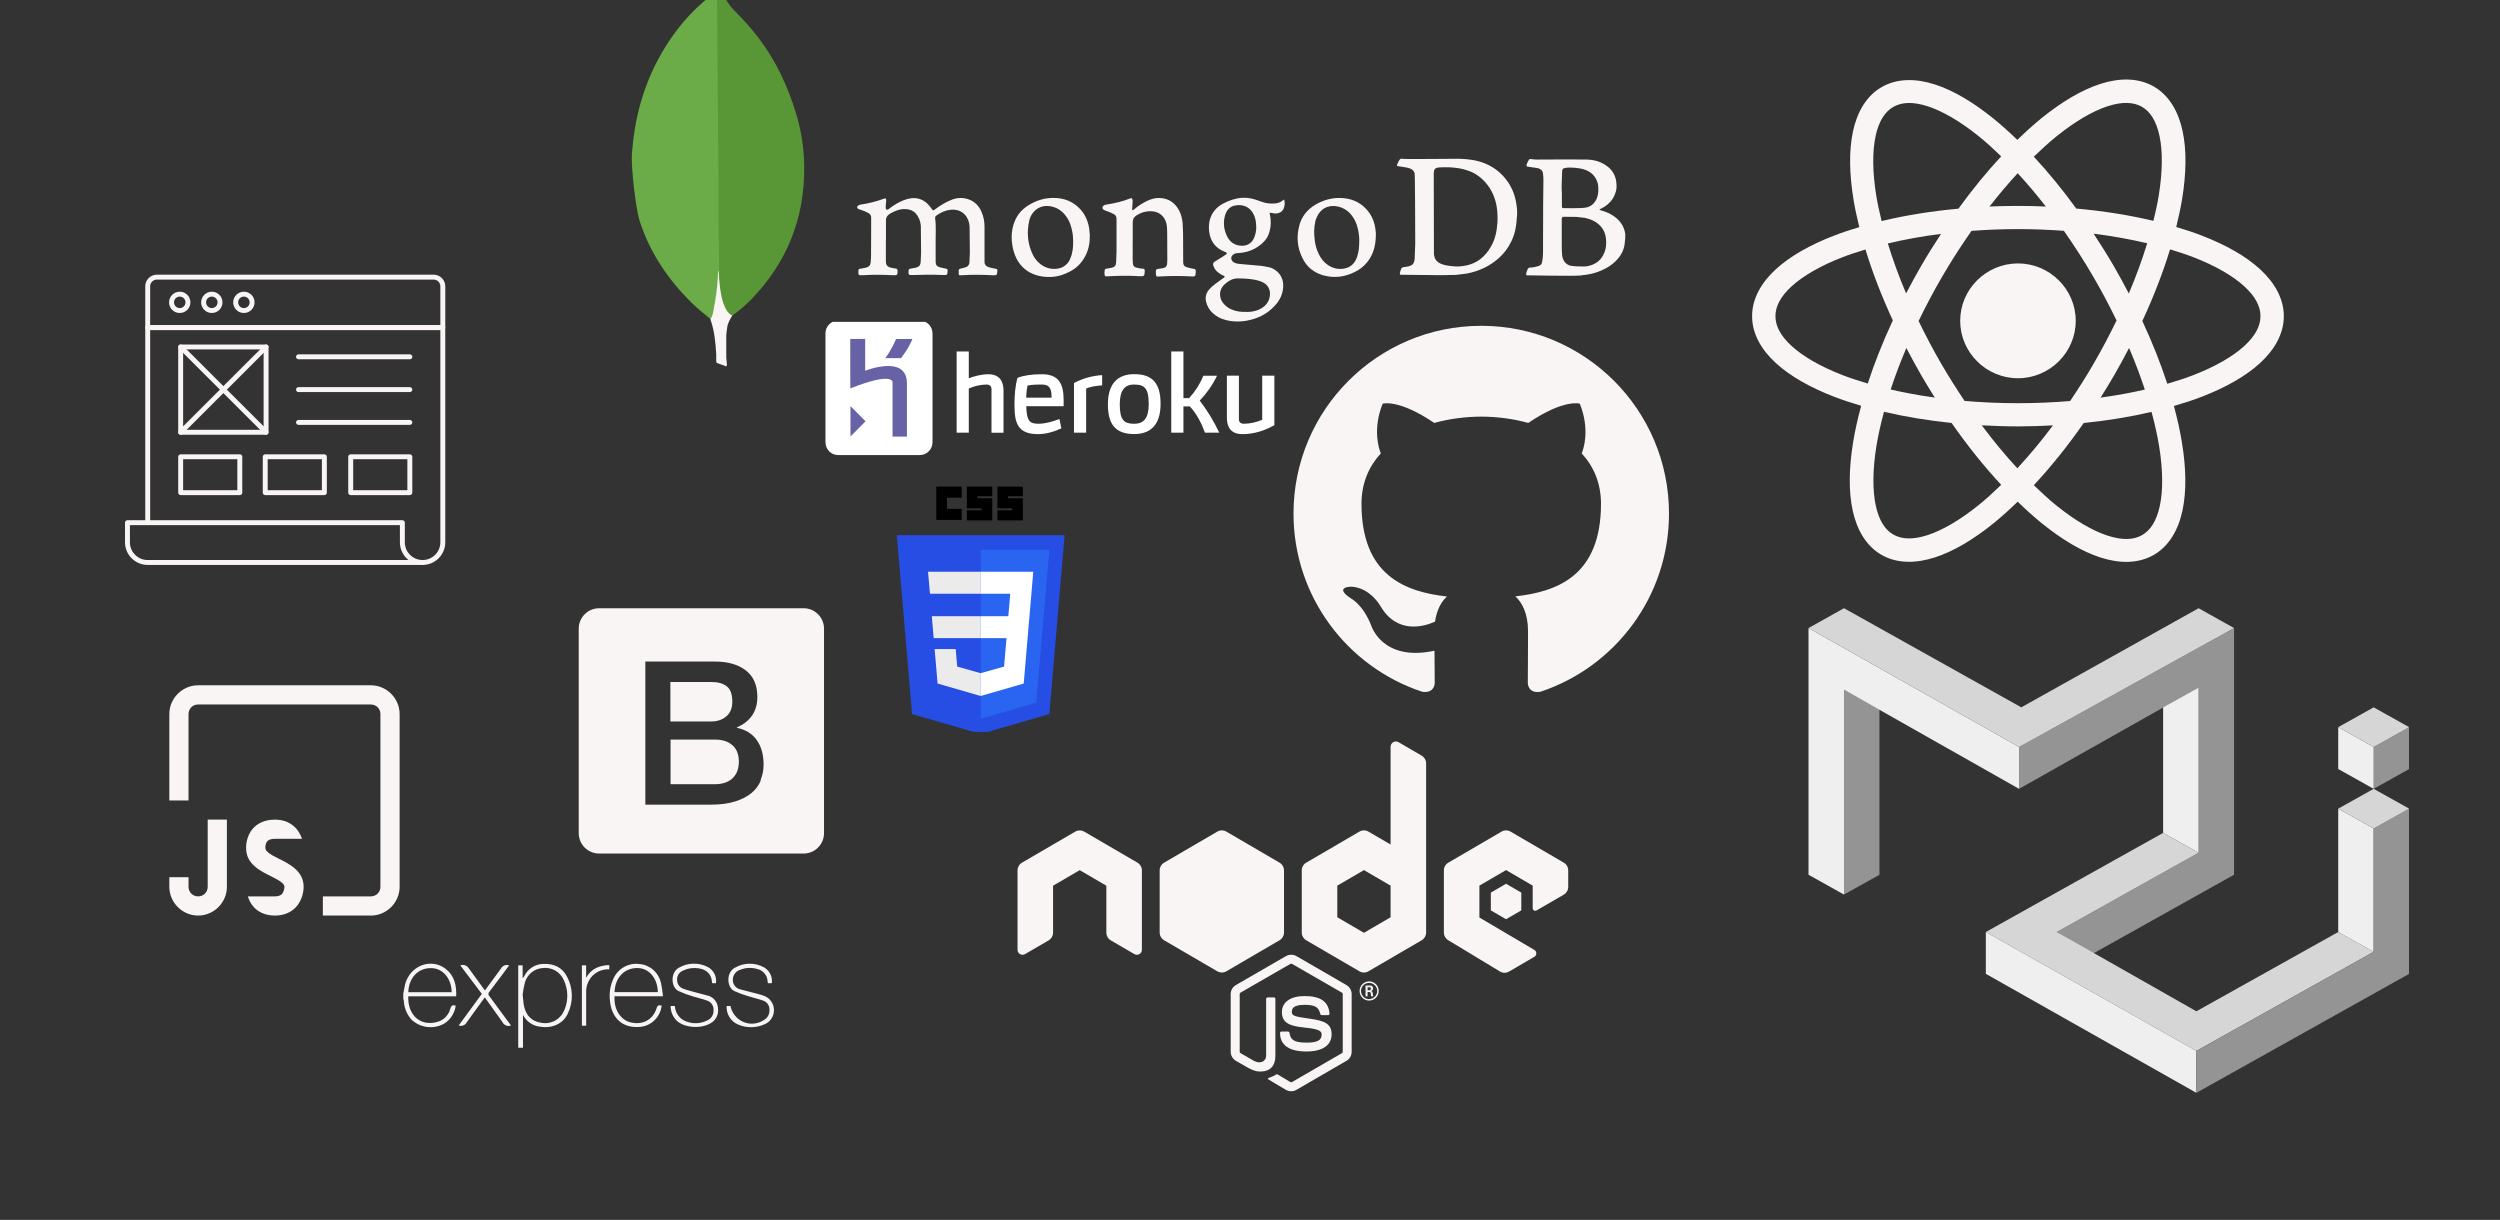<?xml version="1.0" encoding="UTF-8"?>
<svg xmlns="http://www.w3.org/2000/svg" xmlns:xlink="http://www.w3.org/1999/xlink" width="373.5pt" height="182.25pt" viewBox="0 0 373.5 182.25" version="1.2">
<rect x="0" y="0" width="373.5" height="182.25" fill="#333333" stroke="none"/>
<defs>
<clipPath id="clip1">
  <path d="M 261.469 11.742 L 341.496 11.742 L 341.496 84 L 261.469 84 Z M 261.469 11.742 "/>
</clipPath>
<clipPath id="clip2">
  <path d="M 152.02 110.383 L 234.293 110.383 L 234.293 163.488 L 152.02 163.488 Z M 152.02 110.383 "/>
</clipPath>
<clipPath id="clip3">
  <path d="M 193.25 48.09 L 249.348 48.09 L 249.348 104 L 193.25 104 Z M 193.25 48.09 "/>
</clipPath>
<clipPath id="clip4">
  <path d="M 25.297 102.383 L 59.703 102.383 L 59.703 136.785 L 25.297 136.785 Z M 25.297 102.383 "/>
</clipPath>
<clipPath id="clip5">
  <path d="M 94.117 0 L 108 0 L 108 48 L 94.117 48 Z M 94.117 0 "/>
</clipPath>
<clipPath id="clip6">
  <path d="M 106 40 L 110 40 L 110 54.688 L 106 54.688 Z M 106 40 "/>
</clipPath>
<clipPath id="clip7">
  <path d="M 208 23 L 242.957 23 L 242.957 42 L 208 42 Z M 208 23 "/>
</clipPath>
<clipPath id="clip8">
  <path d="M 86.461 90.871 L 123.109 90.871 L 123.109 127.52 L 86.461 127.52 Z M 86.461 90.871 "/>
</clipPath>
<clipPath id="clip9">
  <path d="M 21 41.055 L 66.559 41.055 L 66.559 50 L 21 50 Z M 21 41.055 "/>
</clipPath>
<clipPath id="clip10">
  <path d="M 21 48 L 66.559 48 L 66.559 84.434 L 21 84.434 Z M 21 48 "/>
</clipPath>
<clipPath id="clip11">
  <path d="M 18.691 77 L 64 77 L 64 84.434 L 18.691 84.434 Z M 18.691 77 "/>
</clipPath>
<clipPath id="clip12">
  <path d="M 270.152 93 L 302 93 L 302 134 L 270.152 134 Z M 270.152 93 "/>
</clipPath>
<clipPath id="clip13">
  <path d="M 270.152 90.871 L 334 90.871 L 334 112 L 270.152 112 Z M 270.152 90.871 "/>
</clipPath>
<clipPath id="clip14">
  <path d="M 296 139 L 329 139 L 329 163.281 L 296 163.281 Z M 296 139 "/>
</clipPath>
<clipPath id="clip15">
  <path d="M 328 120 L 359.902 120 L 359.902 163.281 L 328 163.281 Z M 328 120 "/>
</clipPath>
<clipPath id="clip16">
  <path d="M 349 117 L 359.902 117 L 359.902 124 L 349 124 Z M 349 117 "/>
</clipPath>
<clipPath id="clip17">
  <path d="M 354 108 L 359.902 108 L 359.902 118 L 354 118 Z M 354 108 "/>
</clipPath>
<clipPath id="clip18">
  <path d="M 349 105 L 359.902 105 L 359.902 112 L 349 112 Z M 349 105 "/>
</clipPath>
<clipPath id="clip19">
  <path d="M 133.965 79 L 159.062 79 L 159.062 109.348 L 133.965 109.348 Z M 133.965 79 "/>
</clipPath>
<clipPath id="clip20">
  <path d="M 139 72.699 L 144 72.699 L 144 78 L 139 78 Z M 139 72.699 "/>
</clipPath>
<clipPath id="clip21">
  <path d="M 144 72.699 L 149 72.699 L 149 78 L 144 78 Z M 144 72.699 "/>
</clipPath>
<clipPath id="clip22">
  <path d="M 149 72.699 L 153 72.699 L 153 78 L 149 78 Z M 149 72.699 "/>
</clipPath>
<clipPath id="clip23">
  <path d="M 60 143.039 L 115.988 143.039 L 115.988 156.5 L 60 156.5 Z M 60 143.039 "/>
</clipPath>
<clipPath id="clip24">
  <path d="M 123 48.09 L 140 48.09 L 140 68 L 123 68 Z M 123 48.09 "/>
</clipPath>
<clipPath id="clip25">
  <path d="M 142 52 L 190.871 52 L 190.871 65 L 142 65 Z M 142 52 "/>
</clipPath>
</defs>
<g id="surface1">
<g clip-path="url(#clip1)" clip-rule="nonzero">
<path style=" stroke:none;fill-rule:evenodd;fill:rgb(97.649%,96.078%,96.078%);fill-opacity:1;" d="M 317.977 11.887 C 316.629 11.844 315.223 12.074 313.809 12.531 C 310.984 13.441 308.023 15.215 304.984 17.668 C 303.793 18.633 302.594 19.73 301.387 20.898 C 300.211 19.762 299.031 18.691 297.867 17.75 C 294.832 15.297 291.879 13.523 289.062 12.613 C 286.242 11.707 283.438 11.68 281.137 13 C 278.832 14.32 277.453 16.746 276.836 19.625 C 276.219 22.504 276.285 25.934 276.906 29.773 C 277.121 31.105 277.43 32.504 277.781 33.93 C 276.465 34.324 275.188 34.742 274 35.203 C 270.426 36.59 267.465 38.25 265.309 40.227 C 263.152 42.203 261.762 44.602 261.762 47.234 C 261.762 49.867 263.152 52.262 265.309 54.238 C 267.465 56.215 270.426 57.879 274 59.266 C 275.27 59.758 276.641 60.203 278.059 60.621 C 277.547 62.512 277.133 64.348 276.852 66.086 C 276.23 69.93 276.168 73.359 276.785 76.242 C 277.406 79.129 278.785 81.57 281.098 82.895 C 283.414 84.223 286.23 84.191 289.055 83.281 C 291.879 82.371 294.836 80.602 297.875 78.145 C 299.055 77.191 300.246 76.105 301.441 74.949 C 302.641 76.113 303.84 77.203 305.027 78.164 C 308.062 80.617 311.016 82.387 313.836 83.297 C 316.656 84.203 319.457 84.23 321.762 82.91 C 324.066 81.59 325.441 79.164 326.059 76.285 C 326.676 73.406 326.609 69.98 325.988 66.141 C 325.703 64.395 325.293 62.555 324.781 60.656 C 326.242 60.227 327.66 59.773 328.965 59.266 C 332.539 57.879 335.5 56.215 337.656 54.238 C 339.812 52.262 341.203 49.867 341.203 47.234 C 341.203 44.602 339.812 42.203 337.656 40.227 C 335.5 38.25 332.539 36.59 328.965 35.203 C 327.762 34.734 326.465 34.312 325.129 33.914 C 325.48 32.477 325.793 31.07 326.012 29.727 C 326.633 25.887 326.695 22.453 326.078 19.566 C 325.457 16.684 324.078 14.246 321.762 12.918 C 320.605 12.254 319.32 11.934 317.977 11.887 Z M 317.816 15.379 C 318.664 15.402 319.383 15.602 320 15.953 C 321.23 16.66 322.145 18.035 322.629 20.301 C 323.113 22.566 323.098 25.625 322.523 29.176 C 322.328 30.391 322.043 31.68 321.719 32.996 C 318.188 32.152 314.316 31.527 310.195 31.16 C 308.125 28.309 305.996 25.715 303.852 23.41 C 304.988 22.309 306.113 21.281 307.215 20.391 C 310.02 18.125 312.676 16.582 314.895 15.867 C 316.004 15.508 316.973 15.355 317.816 15.379 Z M 285.059 15.387 C 285.91 15.363 286.883 15.52 287.992 15.875 C 290.215 16.594 292.879 18.137 295.688 20.406 C 296.766 21.277 297.867 22.285 298.977 23.359 C 296.816 25.684 294.672 28.301 292.59 31.176 C 288.48 31.551 284.629 32.18 281.113 33.027 C 280.793 31.715 280.508 30.434 280.312 29.227 C 279.738 25.676 279.723 22.613 280.211 20.344 C 280.699 18.07 281.617 16.684 282.863 15.969 C 283.484 15.613 284.211 15.41 285.059 15.387 Z M 301.441 25.879 C 302.848 27.398 304.254 29.062 305.648 30.855 C 304.277 30.797 302.891 30.762 301.484 30.762 C 300.047 30.762 298.633 30.797 297.234 30.855 C 298.629 29.066 300.035 27.402 301.441 25.879 Z M 301.484 34.227 C 303.828 34.227 306.117 34.324 308.344 34.484 C 309.875 36.672 311.371 38.988 312.797 41.441 C 314.051 43.598 315.184 45.75 316.215 47.879 C 315.172 50.031 314.02 52.215 312.75 54.398 C 311.633 56.324 310.465 58.152 309.277 59.914 C 306.762 60.121 304.16 60.238 301.484 60.238 C 298.742 60.238 296.078 60.117 293.508 59.898 C 292.34 58.16 291.195 56.359 290.094 54.465 C 288.824 52.285 287.68 50.109 286.637 47.957 C 287.684 45.797 288.836 43.605 290.109 41.414 C 291.527 38.973 293.02 36.668 294.543 34.492 C 296.793 34.324 299.109 34.227 301.484 34.227 Z M 312.789 34.914 C 315.633 35.266 318.305 35.758 320.793 36.344 C 320.055 38.746 319.145 41.258 318.043 43.848 C 317.328 42.477 316.59 41.105 315.789 39.727 C 314.816 38.059 313.809 36.469 312.789 34.914 Z M 289.992 34.941 C 288.992 36.465 288.008 38.027 287.059 39.66 C 286.25 41.055 285.492 42.449 284.77 43.836 C 283.68 41.258 282.773 38.762 282.043 36.375 C 284.512 35.785 287.168 35.297 289.992 34.941 Z M 324.207 37.254 C 325.43 37.625 326.613 38.008 327.695 38.426 C 330.992 39.707 333.602 41.223 335.293 42.773 C 336.984 44.324 337.715 45.801 337.715 47.234 C 337.715 48.668 336.984 50.145 335.293 51.695 C 333.602 53.246 330.992 54.762 327.695 56.039 C 326.492 56.508 325.168 56.934 323.793 57.336 C 322.809 54.316 321.559 51.172 320.066 47.957 C 321.781 44.27 323.164 40.672 324.207 37.254 Z M 278.699 37.273 C 279.73 40.656 281.098 44.215 282.789 47.867 C 281.285 51.098 280.027 54.266 279.043 57.297 C 277.715 56.906 276.434 56.492 275.27 56.039 C 271.973 54.762 269.363 53.246 267.672 51.695 C 265.98 50.145 265.25 48.668 265.25 47.234 C 265.25 45.801 265.98 44.324 267.672 42.773 C 269.363 41.223 271.973 39.707 275.27 38.426 C 276.336 38.012 277.5 37.637 278.699 37.273 Z M 301.484 39.355 C 296.734 39.355 292.852 43.215 292.852 47.93 C 292.852 52.648 296.734 56.508 301.484 56.508 C 306.23 56.508 310.113 52.648 310.113 47.93 C 310.113 43.215 306.23 39.355 301.484 39.355 Z M 284.809 51.988 C 285.535 53.383 286.293 54.781 287.105 56.184 C 287.742 57.277 288.395 58.348 289.055 59.395 C 286.738 59.074 284.531 58.672 282.465 58.191 C 283.121 56.188 283.91 54.109 284.809 51.988 Z M 318.086 51.988 C 318.992 54.117 319.781 56.199 320.441 58.203 C 318.363 58.684 316.152 59.086 313.828 59.402 C 314.5 58.344 315.16 57.262 315.805 56.152 C 316.613 54.762 317.367 53.371 318.086 51.988 Z M 281.469 61.52 C 284.594 62.258 287.98 62.82 291.57 63.191 C 293.969 66.633 296.465 69.73 298.977 72.434 C 297.855 73.523 296.738 74.547 295.648 75.426 C 292.844 77.695 290.184 79.234 287.965 79.949 C 285.75 80.664 284.094 80.57 282.863 79.863 C 281.629 79.156 280.723 77.777 280.234 75.512 C 279.75 73.25 279.762 70.191 280.336 66.645 C 280.598 65.035 280.984 63.309 281.469 61.52 Z M 321.438 61.535 C 321.926 63.332 322.316 65.062 322.578 66.684 C 323.152 70.234 323.168 73.297 322.68 75.566 C 322.191 77.84 321.281 79.227 320.035 79.941 C 318.793 80.656 317.121 80.75 314.898 80.031 C 312.676 79.316 310.012 77.773 307.203 75.504 C 306.105 74.617 304.984 73.586 303.852 72.488 C 306.383 69.773 308.898 66.66 311.309 63.195 C 314.91 62.832 318.305 62.27 321.438 61.535 Z M 296.074 63.543 C 297.848 63.637 299.645 63.703 301.484 63.703 C 303.262 63.703 305 63.641 306.715 63.551 C 304.961 65.902 303.172 68.039 301.391 69.965 C 299.613 68.035 297.828 65.895 296.074 63.543 Z M 296.074 63.543 "/>
</g>
<g clip-path="url(#clip2)" clip-rule="nonzero">
<path style=" stroke:none;fill-rule:nonzero;fill:rgb(97.649%,96.078%,96.078%);fill-opacity:1;" d="M 208.551 110.773 C 208.137 110.773 207.754 111.109 207.754 111.574 L 207.754 126.172 L 204.445 124.242 C 204.238 124.117 204.008 124.059 203.773 124.059 C 203.539 124.059 203.305 124.117 203.098 124.242 L 195.152 128.879 C 194.738 129.117 194.484 129.559 194.484 130.035 L 194.484 139.32 C 194.484 139.797 194.738 140.238 195.152 140.477 L 203.098 145.113 C 203.305 145.238 203.539 145.297 203.773 145.297 C 204.008 145.297 204.238 145.238 204.445 145.113 L 212.395 140.477 C 212.809 140.238 213.062 139.797 213.062 139.32 L 213.062 114.043 C 213.062 113.57 212.809 113.137 212.402 112.898 L 208.945 110.883 C 208.816 110.809 208.684 110.773 208.551 110.773 Z M 182.543 124.059 C 182.309 124.059 182.074 124.121 181.867 124.242 L 173.922 128.879 C 173.508 129.117 173.254 129.559 173.254 130.035 L 173.254 139.32 C 173.254 139.797 173.508 140.238 173.922 140.477 L 181.867 145.113 C 182.285 145.355 182.797 145.355 183.215 145.113 L 191.16 140.477 C 191.574 140.238 191.832 139.797 191.832 139.32 L 191.832 130.035 C 191.832 129.559 191.574 129.117 191.16 128.879 L 183.215 124.242 C 183.008 124.121 182.773 124.059 182.543 124.059 Z M 225.004 124.059 C 224.77 124.059 224.539 124.117 224.332 124.242 L 216.383 128.879 C 215.969 129.117 215.715 129.559 215.715 130.035 L 215.715 139.32 C 215.715 139.797 215.969 140.238 216.383 140.477 L 224.094 145.141 C 224.508 145.395 225.027 145.395 225.445 145.152 L 229.234 142.945 C 229.625 142.719 229.629 142.148 229.234 141.918 L 221.023 137.078 L 221.023 132.312 L 225.004 129.992 L 228.984 132.312 L 228.984 135.633 C 228.984 136.074 229.359 136.145 229.605 135.996 C 230.609 135.406 233.637 133.652 233.637 133.652 C 234.039 133.414 234.293 132.977 234.293 132.504 L 234.293 130.035 C 234.293 129.559 234.039 129.117 233.625 128.879 L 225.68 124.242 C 225.469 124.117 225.238 124.059 225.004 124.059 Z M 161.309 124.066 C 161.078 124.066 160.844 124.125 160.637 124.246 L 152.691 128.879 C 152.277 129.121 152.02 129.562 152.02 130.039 L 152.02 141.895 C 152.02 142.473 152.648 142.832 153.145 142.543 L 156.672 140.488 C 157.078 140.25 157.328 139.812 157.328 139.34 L 157.328 132.324 L 161.309 130 L 165.289 132.324 L 165.289 139.34 C 165.289 139.812 165.543 140.25 165.949 140.488 L 169.473 142.543 C 169.973 142.832 170.598 142.473 170.598 141.895 L 170.598 130.039 C 170.598 129.562 170.344 129.121 169.93 128.879 L 161.984 124.246 C 161.777 124.125 161.543 124.066 161.309 124.066 Z M 203.773 129.992 L 207.754 132.316 L 207.754 137.039 L 203.773 139.363 L 199.793 137.039 L 199.793 132.316 Z M 225.004 132.031 L 222.73 133.359 L 222.73 136.012 L 225.004 137.332 L 227.281 136.012 L 227.281 133.359 Z M 192.91 142.641 C 192.637 142.641 192.359 142.707 192.121 142.844 L 184.656 147.16 C 184.164 147.43 183.867 147.961 183.867 148.516 L 183.867 157.137 C 183.867 157.695 184.18 158.215 184.656 158.496 L 186.621 159.617 C 187.562 160.082 187.91 160.086 188.336 160.086 C 189.742 160.086 190.543 159.242 190.543 157.758 L 190.543 149.238 C 190.543 149.109 190.445 149.016 190.328 149.016 L 189.383 149.016 C 189.254 149.016 189.16 149.121 189.16 149.238 L 189.16 157.758 C 189.16 158.402 188.48 159.062 187.367 158.508 L 185.324 157.332 C 185.258 157.289 185.211 157.211 185.211 157.133 L 185.211 148.512 C 185.211 148.434 185.246 148.344 185.324 148.305 L 192.789 144 C 192.867 143.961 192.957 143.961 193.023 144 L 200.492 148.305 C 200.57 148.344 200.605 148.422 200.605 148.512 L 200.605 157.133 C 200.605 157.223 200.555 157.301 200.492 157.34 L 193.023 161.66 C 192.957 161.703 192.852 161.703 192.789 161.66 L 190.883 160.527 C 190.832 160.5 190.75 160.484 190.699 160.512 C 190.172 160.82 190.066 160.863 189.574 161.027 C 189.445 161.07 189.27 161.148 189.645 161.355 L 192.121 162.828 C 192.367 162.961 192.637 163.035 192.91 163.035 C 193.191 163.035 193.469 162.961 193.688 162.82 L 201.148 158.496 C 201.641 158.227 201.938 157.695 201.938 157.137 L 201.938 148.516 C 201.938 147.961 201.629 147.441 201.148 147.16 L 193.688 142.844 C 193.453 142.707 193.18 142.641 192.91 142.641 Z M 204.551 146.617 C 203.789 146.617 203.121 147.234 203.121 148.051 C 203.121 148.84 203.762 149.488 204.551 149.488 C 205.34 149.488 205.98 148.84 205.98 148.051 C 205.98 147.234 205.324 146.605 204.551 146.617 Z M 204.535 146.848 C 205.207 146.848 205.754 147.379 205.754 148.051 C 205.754 148.711 205.207 149.254 204.535 149.27 C 203.875 149.27 203.336 148.723 203.336 148.051 C 203.336 147.379 203.875 146.848 204.535 146.848 Z M 204.012 147.234 L 204.012 148.848 L 204.316 148.848 L 204.316 148.207 L 204.602 148.207 C 204.719 148.207 204.746 148.258 204.773 148.348 C 204.773 148.359 204.82 148.777 204.836 148.855 L 205.168 148.855 C 205.129 148.777 205.102 148.559 205.09 148.426 C 205.051 148.219 205.039 148.074 204.82 148.062 C 204.938 148.02 205.133 147.961 205.133 147.66 C 205.133 147.234 204.758 147.234 204.566 147.234 Z M 204.316 147.496 L 204.578 147.496 C 204.656 147.496 204.809 147.492 204.809 147.715 C 204.809 147.805 204.77 147.949 204.562 147.945 L 204.316 147.945 Z M 194.91 148.812 C 192.777 148.812 191.516 149.723 191.516 151.219 C 191.516 152.863 192.781 153.301 194.82 153.508 C 197.262 153.75 197.453 154.102 197.453 154.582 C 197.453 155.422 196.781 155.77 195.203 155.77 C 193.227 155.77 192.793 155.277 192.648 154.297 C 192.637 154.191 192.543 154.113 192.426 154.113 L 191.457 154.113 C 191.34 154.113 191.238 154.207 191.238 154.336 C 191.238 155.59 191.922 157.094 195.188 157.094 C 197.586 157.09 198.941 156.16 198.941 154.531 C 198.941 152.914 197.855 152.484 195.559 152.176 C 193.23 151.863 193 151.707 193 151.164 C 193 150.711 193.191 150.121 194.91 150.121 C 196.445 150.121 197.02 150.457 197.254 151.488 C 197.277 151.594 197.352 151.656 197.453 151.656 L 198.422 151.656 C 198.488 151.656 198.543 151.629 198.578 151.594 C 198.617 151.543 198.645 151.492 198.633 151.426 C 198.477 149.645 197.301 148.812 194.91 148.812 Z M 194.91 148.812 "/>
</g>
<g clip-path="url(#clip3)" clip-rule="nonzero">
<path style=" stroke:none;fill-rule:evenodd;fill:rgb(97.649%,96.078%,96.078%);fill-opacity:1;" d="M 221.297 48.676 C 205.809 48.676 193.25 61.234 193.25 76.727 C 193.25 89.117 201.289 99.629 212.434 103.336 C 213.836 103.594 214.348 102.73 214.348 101.988 C 214.348 101.32 214.324 99.555 214.312 97.215 C 206.508 98.91 204.863 93.457 204.863 93.457 C 203.586 90.215 201.75 89.355 201.75 89.355 C 199.203 87.613 201.941 87.648 201.941 87.648 C 204.754 87.848 206.238 90.543 206.238 90.543 C 208.738 94.828 212.805 93.59 214.398 92.871 C 214.652 91.059 215.379 89.824 216.18 89.121 C 209.953 88.414 203.406 86.008 203.406 75.262 C 203.406 72.199 204.5 69.695 206.293 67.734 C 206.004 67.023 205.039 64.172 206.566 60.312 C 206.566 60.312 208.922 59.555 214.281 63.188 C 216.516 62.562 218.918 62.254 221.301 62.242 C 223.684 62.254 226.082 62.562 228.324 63.188 C 233.676 59.555 236.027 60.312 236.027 60.312 C 237.559 64.172 236.598 67.023 236.305 67.734 C 238.105 69.695 239.188 72.199 239.188 75.262 C 239.188 86.035 232.629 88.406 226.383 89.098 C 227.391 89.965 228.289 91.676 228.289 94.293 C 228.289 98.043 228.254 101.066 228.254 101.988 C 228.254 102.738 228.758 103.609 230.18 103.336 C 241.316 99.617 249.348 89.113 249.348 76.727 C 249.348 61.234 236.789 48.676 221.297 48.676 Z M 221.297 48.676 "/>
</g>
<g clip-path="url(#clip4)" clip-rule="nonzero">
<path style=" stroke:none;fill-rule:nonzero;fill:rgb(97.649%,96.078%,96.078%);fill-opacity:1;" d="M 29.598 102.383 C 27.242 102.383 25.297 104.324 25.297 106.684 L 25.297 119.586 L 28.164 119.586 L 28.164 106.684 C 28.164 105.875 28.793 105.25 29.598 105.25 L 55.402 105.25 C 56.207 105.25 56.836 105.875 56.836 106.684 L 56.836 132.484 C 56.836 133.293 56.207 133.918 55.402 133.918 L 48.234 133.918 L 48.234 136.785 L 55.402 136.785 C 57.762 136.785 59.703 134.844 59.703 132.484 L 59.703 106.684 C 59.703 104.324 57.762 102.383 55.402 102.383 Z M 31.031 122.453 L 31.031 132.484 C 31.031 133.293 30.406 133.918 29.598 133.918 C 28.793 133.918 28.164 133.293 28.164 132.484 L 28.164 131.051 L 25.297 131.051 L 25.297 132.484 C 25.297 134.844 27.242 136.785 29.598 136.785 C 31.957 136.785 33.898 134.844 33.898 132.484 L 33.898 122.453 Z M 41.066 122.453 C 39.375 122.453 38.387 123.137 37.852 123.711 C 36.676 124.98 36.762 126.672 36.773 126.75 C 36.773 129.07 38.879 130.113 40.418 130.879 C 41.637 131.484 42.5 131.953 42.5 132.508 C 42.5 132.516 42.473 133.207 42.098 133.59 C 42.016 133.672 41.773 133.918 41.066 133.918 L 37.027 133.918 C 37.203 134.469 37.477 135.074 37.996 135.605 C 38.527 136.145 39.492 136.785 41.066 136.785 C 42.641 136.785 43.609 136.141 44.141 135.598 C 45.363 134.359 45.363 132.652 45.363 132.484 C 45.363 130.137 43.238 129.078 41.688 128.309 C 40.488 127.711 39.641 127.25 39.641 126.664 C 39.641 126.656 39.613 126.012 39.957 125.656 C 40.172 125.434 40.543 125.32 41.066 125.32 L 45.121 125.32 C 44.641 123.875 43.406 122.453 41.066 122.453 Z M 41.066 122.453 "/>
</g>
<path style=" stroke:none;fill-rule:nonzero;fill:rgb(34.9%,58.82%,21.179%);fill-opacity:1;" d="M 107.094 -2.688 L 108.621 0.199 C 108.957 0.723 109.34 1.203 109.777 1.641 C 111.059 2.926 112.277 4.273 113.367 5.719 C 115.961 9.137 117.711 12.93 118.961 17.039 C 119.707 19.547 120.117 22.117 120.145 24.723 C 120.273 32.496 117.617 39.176 112.242 44.727 C 111.371 45.609 110.434 46.414 109.434 47.141 C 108.898 47.141 108.652 46.719 108.434 46.359 C 108.012 45.652 107.777 44.883 107.652 44.102 C 107.461 43.16 107.336 42.219 107.402 41.246 L 107.402 40.809 C 107.371 40.711 106.902 -2.465 107.09 -2.688 Z M 107.094 -2.688 "/>
<g clip-path="url(#clip5)" clip-rule="nonzero">
<path style=" stroke:none;fill-rule:nonzero;fill:rgb(42.349%,67.45%,28.239%);fill-opacity:1;" d="M 107.094 -2.781 C 107.027 -2.906 106.965 -2.812 106.906 -2.75 C 106.934 -2.121 106.715 -1.559 106.371 -1.023 C 105.996 -0.488 105.496 -0.082 104.996 0.355 C 102.215 2.77 100.031 5.688 98.281 8.949 C 95.969 13.34 94.75 18.043 94.41 22.996 C 94.254 24.785 94.969 31.086 95.535 32.906 C 97.062 37.734 99.812 41.777 103.391 45.289 C 104.266 46.137 105.203 46.922 106.168 47.672 C 106.449 47.672 106.48 47.422 106.543 47.234 C 106.668 46.832 106.762 46.426 106.824 46.012 C 107.105 44.441 107.262 42.875 107.449 41.309 L 107.105 -2.781 Z M 107.094 -2.781 "/>
</g>
<g clip-path="url(#clip6)" clip-rule="nonzero">
<path style=" stroke:none;fill-rule:nonzero;fill:rgb(97.649%,96.078%,96.078%);fill-opacity:1;" d="M 108.625 49.055 C 108.688 48.332 109.047 47.738 109.406 47.141 C 109.031 46.988 108.75 46.672 108.531 46.324 C 108.344 46.012 108.188 45.621 108.062 45.289 C 107.625 43.973 107.531 42.594 107.406 41.246 L 107.406 40.43 C 107.254 40.555 107.219 41.621 107.219 41.777 C 107.125 43.219 106.938 44.633 106.656 46.012 C 106.562 46.574 106.504 47.141 106.156 47.641 C 106.156 47.703 106.156 47.766 106.188 47.859 C 106.75 49.523 106.906 51.215 107.004 52.941 L 107.004 53.566 C 107.004 54.32 106.973 54.164 107.598 54.41 C 107.844 54.508 108.129 54.539 108.379 54.727 C 108.566 54.727 108.598 54.57 108.598 54.445 L 108.504 53.41 L 108.504 50.523 C 108.473 50.02 108.566 49.52 108.629 49.047 Z M 108.625 49.055 "/>
</g>
<path style=" stroke:none;fill-rule:nonzero;fill:rgb(97.649%,96.078%,96.078%);fill-opacity:1;" d="M 132.348 35.938 L 132.348 38.926 C 132.344 39.043 132.348 39.16 132.367 39.277 C 132.406 39.633 132.621 39.848 132.938 39.949 C 133.234 40.027 133.535 40.086 133.84 40.125 C 134.016 40.145 134.074 40.223 134.098 40.41 C 134.117 41.082 134.059 41.16 133.41 41.117 C 131.906 41.039 130.395 41.02 128.891 41.117 L 128.746 41.117 C 128.277 41.141 128.238 41.098 128.238 40.629 C 128.238 40.547 128.258 40.449 128.258 40.371 C 128.258 40.227 128.355 40.156 128.492 40.156 C 128.809 40.117 129.102 40.039 129.395 39.98 C 129.805 39.883 130.039 39.625 130.078 39.211 C 130.137 38.762 130.137 38.289 130.137 37.836 L 130.156 32.57 C 130.172 32.23 130.027 31.98 129.727 31.824 C 129.371 31.625 129 31.469 128.609 31.352 C 128.492 31.312 128.375 31.293 128.277 31.234 C 127.992 31.098 127.984 30.84 128.258 30.684 C 128.355 30.625 128.473 30.586 128.59 30.566 C 129.781 30.391 130.941 30.094 132.074 29.68 C 132.309 29.602 132.367 29.625 132.391 29.859 C 132.41 30.004 132.391 30.176 132.367 30.309 C 132.328 30.566 132.328 30.82 132.328 31.059 C 132.328 31.156 132.352 31.254 132.449 31.312 C 132.543 31.371 132.645 31.312 132.734 31.258 C 133.145 30.941 133.555 30.645 134.008 30.395 C 134.652 30.039 135.34 29.727 136.082 29.625 C 136.984 29.508 137.766 29.746 138.453 30.336 C 138.738 30.59 138.984 30.879 139.195 31.199 C 139.391 31.484 139.41 31.492 139.664 31.297 C 140.41 30.746 141.191 30.254 142.035 29.902 C 142.914 29.527 143.816 29.469 144.715 29.785 C 145.637 30.117 146.262 30.766 146.637 31.648 C 146.949 32.355 147.086 33.086 147.086 33.852 L 147.086 39.113 C 147.086 39.469 147.227 39.691 147.574 39.863 C 147.945 40.008 148.359 40.078 148.75 40.156 C 149.004 40.215 149.004 40.215 149.004 40.473 C 148.965 41.121 148.906 41.16 148.277 41.121 C 146.707 41.031 145.137 41.031 143.562 41.121 C 143.246 41.141 143.246 41.141 143.23 40.824 L 143.23 40.727 C 143.211 40.195 143.211 40.195 143.719 40.082 L 144.23 39.941 C 144.406 39.902 144.551 39.809 144.664 39.664 C 144.777 39.523 144.836 39.359 144.836 39.176 L 144.895 37.703 L 144.855 33.852 C 144.84 33.508 144.77 33.172 144.641 32.852 C 144.148 31.652 143.074 31.219 142.035 31.336 C 141.254 31.418 140.566 31.73 139.922 32.184 C 139.785 32.281 139.688 32.398 139.707 32.598 C 139.883 33.855 139.766 35.113 139.785 36.367 L 139.785 39.102 C 139.785 39.594 139.98 39.828 140.453 39.945 L 141.355 40.145 C 141.492 40.164 141.57 40.223 141.57 40.379 L 141.57 40.523 C 141.547 41.074 141.512 41.098 140.961 41.09 C 139.395 41.012 137.828 41.035 136.285 41.09 C 135.754 41.113 135.711 41.055 135.734 40.516 C 135.754 40.199 135.793 40.184 136.086 40.125 L 136.73 40.008 C 137.305 39.887 137.516 39.672 137.555 39.062 L 137.609 37.746 L 137.574 33.797 C 137.535 33.305 137.43 32.832 137.16 32.383 C 136.77 31.652 136.16 31.281 135.32 31.242 C 134.48 31.184 133.734 31.496 133.027 31.887 C 132.539 32.176 132.324 32.516 132.363 33.086 L 132.363 35.957 Z M 169.223 36.059 L 169.223 38.828 C 169.227 39.027 169.242 39.223 169.262 39.418 C 169.273 39.551 169.32 39.672 169.406 39.773 C 169.492 39.875 169.602 39.941 169.734 39.969 C 170.07 40.066 170.418 40.129 170.77 40.145 C 170.965 40.164 171.004 40.242 171.023 40.402 L 171.023 40.539 C 171.004 41.227 170.926 41.305 170.262 41.266 C 168.773 41.168 167.285 41.188 165.797 41.266 L 165.227 41.289 C 165.109 41.289 165.082 41.23 165.051 41.148 C 164.992 40.875 164.992 40.598 165.051 40.324 C 165.07 40.207 165.148 40.18 165.266 40.148 C 165.551 40.109 165.793 40.051 166.066 40.004 C 166.555 39.887 166.73 39.688 166.75 39.18 L 166.809 37.527 L 166.809 32.695 C 166.809 32.34 166.672 32.125 166.359 31.965 C 166.008 31.77 165.633 31.633 165.242 31.496 C 165.125 31.457 165.008 31.414 164.91 31.355 C 164.652 31.18 164.621 30.926 164.871 30.727 C 164.984 30.633 165.113 30.582 165.262 30.57 C 166.516 30.375 167.727 30.098 168.902 29.625 C 169.039 29.57 169.098 29.605 169.156 29.727 C 169.215 29.844 169.234 29.98 169.215 30.117 L 169.156 31.039 C 169.156 31.156 169.102 31.328 169.195 31.375 C 169.312 31.453 169.391 31.277 169.488 31.23 C 170.07 30.742 170.703 30.336 171.391 30.012 C 171.996 29.727 172.621 29.539 173.328 29.582 C 174.641 29.66 175.578 30.328 176.184 31.488 C 176.5 32.098 176.633 32.766 176.691 33.453 L 176.75 34.891 L 176.77 39.234 C 176.789 39.566 176.906 39.785 177.238 39.902 C 177.586 40.016 177.938 40.102 178.297 40.156 C 178.613 40.195 178.629 40.254 178.648 40.551 L 178.648 40.648 C 178.609 41.316 178.57 41.336 177.906 41.293 C 176.441 41.215 174.98 41.215 173.52 41.293 C 173.324 41.316 173.129 41.293 172.949 41.316 C 172.828 41.316 172.75 41.293 172.73 41.176 C 172.695 40.922 172.652 40.668 172.711 40.391 C 172.73 40.273 172.793 40.215 172.926 40.191 L 173.828 40.051 C 174.145 39.969 174.32 39.762 174.359 39.473 L 174.398 38.922 L 174.379 34.816 C 174.379 34.344 174.359 33.875 174.262 33.402 C 174.027 32.395 173.262 31.676 172.227 31.578 C 171.324 31.48 170.508 31.715 169.762 32.203 C 169.387 32.441 169.23 32.773 169.23 33.188 L 169.23 36.156 C 169.23 36.098 169.23 36.098 169.25 36.098 Z M 169.223 36.059 "/>
<g clip-path="url(#clip7)" clip-rule="nonzero">
<path style=" stroke:none;fill-rule:nonzero;fill:rgb(97.649%,96.078%,96.078%);fill-opacity:1;" d="M 226.551 30.496 C 226.336 29.062 225.809 27.785 224.887 26.664 C 224.074 25.66 223.066 24.914 221.871 24.426 C 220.641 23.914 219.328 23.758 217.996 23.719 C 217.449 23.699 209.969 23.816 209.422 23.719 C 209.285 23.699 209.188 23.738 209.105 23.855 C 209.008 24 208.91 24.148 208.852 24.309 C 208.617 24.84 208.617 24.797 209.184 24.875 C 209.652 24.957 210.105 24.996 210.555 25.133 C 210.965 25.27 211.262 25.508 211.355 25.957 C 211.395 26.172 211.438 33.09 211.438 36.312 L 211.355 38.613 C 211.336 38.789 211.32 38.965 211.262 39.125 C 211.18 39.359 211.047 39.555 210.809 39.656 C 210.551 39.777 210.273 39.852 209.988 39.871 C 209.457 39.93 209.379 39.949 209.203 40.539 L 209.148 40.754 C 209.109 41.012 209.129 41.051 209.383 41.051 L 215.234 41.109 L 217.527 41.07 L 219.113 40.871 C 220.914 40.539 222.52 39.789 223.887 38.594 C 224.676 37.895 225.305 37.066 225.766 36.117 C 226.316 35.016 226.551 33.816 226.609 32.602 C 226.707 31.914 226.668 31.207 226.551 30.5 Z M 223.711 33.285 C 223.633 34.543 223.379 35.762 222.734 36.863 C 221.914 38.297 220.738 39.301 219.113 39.652 C 218.41 39.793 217.703 39.867 216.965 39.77 C 216.434 39.711 215.93 39.652 215.438 39.473 C 214.559 39.156 214.242 38.613 214.227 37.75 L 214.203 25.902 C 214.203 25.195 214.52 25.039 215.027 25.016 C 215.789 24.961 216.574 24.977 217.336 25.055 C 218.152 25.137 218.945 25.328 219.707 25.633 C 220.273 25.867 220.789 26.191 221.254 26.594 C 222.309 27.5 223.016 28.637 223.402 29.973 C 223.719 31.055 223.773 32.156 223.719 33.254 Z M 242.82 35.211 C 242.82 35.094 242.82 34.996 242.801 34.879 C 242.625 33.797 242.055 32.973 241.176 32.344 C 240.609 31.934 239.961 31.656 239.297 31.461 C 239.18 31.422 239.082 31.383 238.965 31.363 C 238.984 31.266 239.043 31.246 239.102 31.223 C 239.492 31.027 239.867 30.812 240.199 30.516 C 240.805 30.008 241.199 29.375 241.41 28.609 C 241.527 28.199 241.527 27.785 241.488 27.352 C 241.457 26.84 241.316 26.359 241.066 25.91 C 240.816 25.465 240.48 25.094 240.059 24.797 C 239.156 24.129 238.102 23.855 237.008 23.836 C 234.891 23.797 232.758 23.836 230.648 23.836 C 230.039 23.836 229.434 23.871 228.805 23.777 C 228.688 23.758 228.52 23.719 228.434 23.855 C 228.289 24.113 228.117 24.367 228.062 24.66 C 228.043 24.797 228.082 24.875 228.238 24.898 L 229.59 25.094 C 230.117 25.172 230.492 25.469 230.527 25.938 C 230.566 26.266 230.586 26.594 230.586 26.922 L 230.547 30.594 L 230.527 37.863 C 230.527 38.297 230.469 38.711 230.391 39.141 C 230.344 39.445 230.176 39.645 229.879 39.73 C 229.488 39.848 229.117 39.965 228.707 39.965 C 228.449 39.941 228.277 40.051 228.199 40.301 C 228.117 40.477 228.055 40.672 228.02 40.852 C 227.984 41.086 228.043 41.168 228.277 41.137 C 228.453 41.117 234.914 41.277 236.125 41.156 C 236.852 41.078 237.559 40.98 238.277 40.766 C 239.512 40.371 240.648 39.801 241.547 38.84 C 242.293 38.051 242.723 37.109 242.762 36.008 C 242.816 35.754 242.816 35.5 242.816 35.223 Z M 233.328 27.16 L 233.383 25.59 C 233.383 25.293 233.5 25.16 233.797 25.098 C 234.266 25 234.734 25.039 235.203 25.059 C 235.676 25.098 236.125 25.156 236.594 25.293 C 237.453 25.551 238.121 26.043 238.512 26.867 C 238.695 27.246 238.785 27.645 238.785 28.066 C 238.809 28.617 238.766 29.148 238.551 29.676 C 238.219 30.402 237.691 30.875 236.926 31.012 C 236.164 31.152 233.992 31.094 233.66 31.094 C 233.367 31.094 233.344 31.055 233.344 30.758 L 233.344 28.906 C 233.297 28.332 233.293 27.754 233.324 27.18 Z M 239.688 37.73 C 239.355 38.617 238.746 39.227 237.887 39.559 C 237.414 39.734 236.945 39.844 236.453 39.812 C 235.848 39.793 235.242 39.812 234.633 39.695 C 233.812 39.52 233.441 38.73 233.383 38.164 C 233.285 37.16 233.344 36.137 233.324 35.391 L 233.324 32.797 C 233.324 32.48 233.363 32.387 233.695 32.387 L 235.535 32.406 L 236.789 32.551 C 237.672 32.746 238.473 33.082 239.102 33.77 C 239.609 34.316 239.883 34.984 239.941 35.715 C 240 36.398 239.961 37.07 239.707 37.719 Z M 239.688 37.73 "/>
</g>
<path style=" stroke:none;fill-rule:nonzero;fill:rgb(97.649%,96.078%,96.078%);fill-opacity:1;" d="M 189.953 31.812 L 190.465 31.891 C 191.012 31.91 191.656 31.715 191.852 30.949 C 191.961 30.574 191.961 30.199 191.852 29.828 C 191.734 29.828 191.676 29.926 191.617 29.965 C 191.324 30.199 190.992 30.34 190.641 30.379 C 189.934 30.457 189.23 30.418 188.547 30.16 L 187.586 29.828 C 186.91 29.605 186.219 29.516 185.508 29.555 C 184.512 29.633 183.57 29.969 182.691 30.438 C 181.75 30.949 181.086 31.715 180.77 32.758 C 180.594 33.367 180.574 33.996 180.652 34.625 C 180.848 36.059 181.594 37.062 182.922 37.594 C 183.004 37.613 183.062 37.648 183.137 37.672 C 183.316 37.77 183.336 37.867 183.176 38.004 L 182.688 38.34 L 181.512 39.066 C 181.219 39.242 181.18 39.383 181.277 39.695 C 181.398 40.07 181.605 40.383 181.902 40.637 C 182.176 40.871 182.473 41.055 182.805 41.188 C 183.02 41.285 183.02 41.332 182.824 41.504 L 181.707 42.309 C 181.336 42.598 180.961 42.883 180.652 43.254 C 180.43 43.488 180.277 43.766 180.195 44.078 C 180.113 44.391 180.105 44.707 180.18 45.02 C 180.328 45.719 180.668 46.309 181.199 46.789 C 181.715 47.27 182.316 47.598 183 47.773 C 184.094 48.09 185.23 48.105 186.344 47.891 C 187.949 47.594 189.352 46.883 190.457 45.668 C 191.219 44.863 191.668 43.922 191.711 42.793 C 191.73 42.469 191.695 42.148 191.605 41.836 C 191.512 41.523 191.371 41.234 191.176 40.973 C 190.984 40.707 190.75 40.488 190.477 40.309 C 190.207 40.129 189.914 40 189.594 39.926 L 188.539 39.73 L 185.309 39.441 C 184.957 39.422 184.605 39.363 184.309 39.184 C 183.938 38.949 183.84 38.496 184.074 38.203 C 184.25 37.988 184.465 37.848 184.742 37.828 L 185.367 37.773 C 186.641 37.641 187.742 37.137 188.676 36.258 C 189.168 35.801 189.5 35.242 189.672 34.59 C 189.906 33.742 189.906 32.863 189.711 32 C 189.652 31.785 189.672 31.766 189.945 31.805 Z M 185.156 41.598 C 185.273 41.621 185.391 41.598 185.508 41.598 C 186.332 41.637 187.172 41.695 187.977 41.914 C 188.238 41.992 188.492 42.09 188.738 42.211 C 189.523 42.641 189.816 43.391 189.719 44.195 C 189.602 45.078 189.109 45.707 188.348 46.121 C 187.84 46.41 187.27 46.535 186.684 46.594 C 186.469 46.613 186.27 46.594 186.055 46.594 C 185.371 46.613 184.707 46.535 184.059 46.258 C 183.609 46.082 183.238 45.828 182.906 45.473 C 182.219 44.785 181.902 43.527 182.926 42.504 C 183.551 41.93 184.258 41.523 185.156 41.598 Z M 187.387 35.469 C 186.977 36.508 186.078 36.824 185.176 36.688 C 184.355 36.57 183.746 36.117 183.359 35.371 C 182.848 34.367 182.715 33.328 183.004 32.246 C 183.219 31.441 183.711 30.832 184.57 30.691 C 185.668 30.496 186.719 30.891 187.273 31.988 C 187.559 32.52 187.684 33.168 187.684 34.09 C 187.664 34.465 187.586 34.977 187.391 35.469 Z M 162.727 34.133 C 162.551 33.07 162.16 32.105 161.434 31.301 C 160.355 30.102 158.988 29.578 157.441 29.57 C 156.09 29.551 154.82 29.945 153.684 30.652 C 152.52 31.352 151.758 32.352 151.391 33.66 C 151.059 34.801 151.078 35.961 151.336 37.117 C 152.02 40.223 154.41 41.559 157.266 41.363 C 158.105 41.305 158.91 41.027 159.672 40.656 C 160.805 40.121 161.629 39.277 162.195 38.16 C 162.645 37.234 162.84 36.254 162.82 35.133 L 162.723 34.129 Z M 159.945 38.492 C 159.805 38.945 159.551 39.32 159.184 39.621 C 158.816 39.922 158.398 40.094 157.93 40.145 C 157.07 40.262 156.266 40.047 155.543 39.535 C 155.012 39.145 154.602 38.652 154.309 38.062 C 153.508 36.41 153.371 34.684 153.781 32.914 C 153.914 32.355 154.188 31.875 154.602 31.48 C 155.328 30.809 156.168 30.652 157.109 30.852 C 158.012 31.047 158.695 31.539 159.258 32.285 C 159.82 33.031 160.078 33.895 160.234 34.801 C 160.312 35.254 160.312 35.723 160.332 36.02 C 160.332 36.961 160.254 37.746 159.961 38.496 Z M 205.496 34.289 C 205.352 33.148 204.93 32.109 204.125 31.246 C 203.066 30.086 201.699 29.594 200.172 29.574 C 198.859 29.555 197.648 29.926 196.531 30.574 C 195.277 31.324 194.418 32.383 194.086 33.816 C 193.676 35.434 193.832 36.992 194.555 38.492 C 195.199 39.871 196.297 40.754 197.746 41.145 C 199.352 41.578 200.879 41.383 202.363 40.656 C 203.656 40.027 204.578 39.043 205.105 37.707 C 205.422 36.922 205.535 36.078 205.555 35.094 C 205.574 34.918 205.535 34.602 205.496 34.289 Z M 202.793 38.238 C 202.48 39.301 201.816 39.988 200.699 40.145 C 199.879 40.262 199.098 40.066 198.391 39.594 C 197.781 39.184 197.352 38.633 197.039 37.984 C 196.688 37.297 196.492 36.57 196.414 35.824 C 196.297 34.902 196.297 33.996 196.512 33.074 C 196.551 32.891 196.609 32.715 196.688 32.543 C 197.234 31.168 198.449 30.539 199.879 30.852 C 200.84 31.07 201.562 31.602 202.109 32.406 C 202.641 33.191 202.895 34.059 203.012 34.992 C 203.07 35.367 203.09 35.762 203.07 36.094 C 203.07 36.859 203.012 37.566 202.781 38.254 Z M 202.793 38.238 "/>
<g clip-path="url(#clip8)" clip-rule="nonzero">
<path style=" stroke:none;fill-rule:nonzero;fill:rgb(97.649%,96.078%,96.078%);fill-opacity:1;" d="M 120.055 90.871 L 89.516 90.871 C 87.828 90.871 86.461 92.238 86.461 93.926 L 86.461 124.469 C 86.461 126.156 87.828 127.52 89.516 127.52 L 120.055 127.52 C 121.742 127.52 123.109 126.156 123.109 124.469 L 123.109 93.926 C 123.109 92.238 121.742 90.871 120.055 90.871 Z M 113.66 116.609 C 113.355 117.348 112.871 117.996 112.25 118.496 C 111.609 119.016 110.797 119.441 109.797 119.746 C 108.801 120.059 107.609 120.215 106.234 120.215 L 96.414 120.215 L 96.414 98.836 L 106.801 98.836 C 108.723 98.836 110.262 99.266 111.41 100.148 C 112.574 101.035 113.148 102.352 113.148 104.133 C 113.148 105.211 112.887 106.133 112.359 106.898 C 111.832 107.656 111.074 108.25 110.098 108.664 L 110.098 108.734 C 111.402 109.008 112.41 109.625 113.078 110.59 C 113.742 111.551 114.082 112.766 114.082 114.234 C 114.082 115.055 113.922 115.836 113.621 116.566 Z M 113.66 116.609 "/>
</g>
<path style=" stroke:none;fill-rule:nonzero;fill:rgb(97.649%,96.078%,96.078%);fill-opacity:1;" d="M 109.422 111.344 C 108.797 110.77 107.918 110.492 106.781 110.492 L 100.18 110.492 L 100.18 117.16 L 106.797 117.16 C 107.93 117.16 108.812 116.867 109.441 116.273 C 110.066 115.688 110.387 114.848 110.387 113.77 C 110.375 112.719 110.066 111.902 109.441 111.344 Z M 109.422 111.344 "/>
<path style=" stroke:none;fill-rule:nonzero;fill:rgb(97.649%,96.078%,96.078%);fill-opacity:1;" d="M 108.5 107.031 L 108.508 107.031 C 109.109 106.52 109.406 105.785 109.406 104.828 C 109.406 103.75 109.141 102.988 108.598 102.551 C 108.059 102.117 107.285 101.891 106.266 101.891 L 100.156 101.891 L 100.156 107.789 L 106.266 107.789 C 107.156 107.789 107.914 107.531 108.5 107.031 Z M 108.5 107.031 "/>
<g clip-path="url(#clip9)" clip-rule="nonzero">
<path style=" stroke:none;fill-rule:nonzero;fill:rgb(97.649%,96.078%,96.078%);fill-opacity:1;" d="M 66.156 49.309 L 22.066 49.309 C 21.863 49.309 21.699 49.141 21.699 48.938 L 21.699 42.777 C 21.699 41.816 22.48 41.035 23.445 41.035 L 64.777 41.035 C 65.742 41.035 66.527 41.816 66.527 42.777 L 66.527 48.938 C 66.523 49.141 66.359 49.309 66.156 49.309 Z M 22.434 48.57 L 65.789 48.57 L 65.789 42.777 C 65.789 42.223 65.336 41.77 64.777 41.77 L 23.445 41.77 C 22.887 41.77 22.434 42.223 22.434 42.777 Z M 22.434 48.57 "/>
</g>
<g clip-path="url(#clip10)" clip-rule="nonzero">
<path style=" stroke:none;fill-rule:nonzero;fill:rgb(97.649%,96.078%,96.078%);fill-opacity:1;" d="M 63.133 84.402 C 62.93 84.402 62.766 84.238 62.766 84.035 C 62.766 83.832 62.93 83.668 63.133 83.668 C 64.598 83.668 65.789 82.48 65.789 81.02 L 65.789 49.309 L 22.434 49.309 L 22.434 78.086 C 22.434 78.289 22.27 78.453 22.066 78.453 C 21.863 78.453 21.699 78.289 21.699 78.086 L 21.699 48.941 C 21.699 48.738 21.863 48.57 22.066 48.57 L 66.156 48.57 C 66.359 48.57 66.523 48.738 66.523 48.941 L 66.523 81.02 C 66.523 82.887 65.004 84.402 63.133 84.402 Z M 63.133 84.402 "/>
</g>
<path style=" stroke:none;fill-rule:nonzero;fill:rgb(97.649%,96.078%,96.078%);fill-opacity:1;" d="M 26.852 46.762 C 25.973 46.762 25.258 46.047 25.258 45.172 C 25.258 44.293 25.973 43.578 26.852 43.578 C 27.734 43.578 28.449 44.293 28.449 45.172 C 28.449 46.047 27.734 46.762 26.852 46.762 Z M 26.852 44.312 C 26.379 44.312 25.996 44.695 25.996 45.172 C 25.996 45.645 26.379 46.027 26.852 46.027 C 27.328 46.027 27.711 45.645 27.711 45.172 C 27.711 44.695 27.328 44.312 26.852 44.312 Z M 26.852 44.312 "/>
<path style=" stroke:none;fill-rule:nonzero;fill:rgb(97.649%,96.078%,96.078%);fill-opacity:1;" d="M 31.645 46.762 C 30.766 46.762 30.051 46.047 30.051 45.172 C 30.051 44.293 30.766 43.578 31.645 43.578 C 32.523 43.578 33.238 44.293 33.238 45.172 C 33.238 46.047 32.523 46.762 31.645 46.762 Z M 31.645 44.312 C 31.172 44.312 30.785 44.695 30.785 45.172 C 30.785 45.645 31.172 46.027 31.645 46.027 C 32.117 46.027 32.504 45.645 32.504 45.172 C 32.504 44.695 32.117 44.312 31.645 44.312 Z M 31.645 44.312 "/>
<path style=" stroke:none;fill-rule:nonzero;fill:rgb(97.649%,96.078%,96.078%);fill-opacity:1;" d="M 36.438 46.762 C 35.555 46.762 34.84 46.047 34.84 45.172 C 34.84 44.293 35.555 43.578 36.438 43.578 C 37.316 43.578 38.031 44.293 38.031 45.172 C 38.031 46.047 37.316 46.762 36.438 46.762 Z M 36.438 44.312 C 35.961 44.312 35.578 44.695 35.578 45.172 C 35.578 45.645 35.961 46.027 36.438 46.027 C 36.91 46.027 37.297 45.645 37.297 45.172 C 37.297 44.695 36.91 44.312 36.438 44.312 Z M 36.438 44.312 "/>
<g clip-path="url(#clip11)" clip-rule="nonzero">
<path style=" stroke:none;fill-rule:nonzero;fill:rgb(97.649%,96.078%,96.078%);fill-opacity:1;" d="M 63.133 84.402 L 22.066 84.402 C 20.195 84.402 18.676 82.883 18.676 81.02 L 18.676 78.086 C 18.676 77.883 18.84 77.719 19.043 77.719 L 60.113 77.719 C 60.316 77.719 60.48 77.883 60.48 78.086 L 60.48 81.02 C 60.48 82.48 61.672 83.668 63.133 83.668 C 63.336 83.668 63.504 83.832 63.504 84.035 C 63.504 84.238 63.336 84.402 63.133 84.402 Z M 19.41 78.453 L 19.41 81.02 C 19.41 82.48 20.602 83.668 22.066 83.668 L 61.027 83.668 C 60.246 83.047 59.746 82.09 59.746 81.02 L 59.746 78.453 Z M 19.41 78.453 "/>
</g>
<path style=" stroke:none;fill-rule:nonzero;fill:rgb(97.649%,96.078%,96.078%);fill-opacity:1;" d="M 39.754 64.949 L 26.992 64.949 C 26.789 64.949 26.625 64.785 26.625 64.582 L 26.625 51.836 C 26.625 51.633 26.789 51.469 26.992 51.469 L 39.754 51.469 C 39.957 51.469 40.121 51.633 40.121 51.836 L 40.121 64.582 C 40.121 64.785 39.957 64.949 39.754 64.949 Z M 27.359 64.215 L 39.383 64.215 L 39.383 52.203 L 27.359 52.203 Z M 27.359 64.215 "/>
<path style=" stroke:none;fill-rule:nonzero;fill:rgb(97.649%,96.078%,96.078%);fill-opacity:1;" d="M 39.754 64.949 C 39.66 64.949 39.562 64.914 39.492 64.84 L 26.734 52.098 C 26.59 51.953 26.59 51.719 26.734 51.574 C 26.875 51.434 27.109 51.434 27.254 51.574 L 40.012 64.32 C 40.156 64.465 40.156 64.695 40.012 64.84 C 39.941 64.914 39.848 64.949 39.754 64.949 Z M 39.754 64.949 "/>
<path style=" stroke:none;fill-rule:nonzero;fill:rgb(97.649%,96.078%,96.078%);fill-opacity:1;" d="M 26.992 64.949 C 26.898 64.949 26.805 64.914 26.734 64.84 C 26.59 64.695 26.59 64.465 26.734 64.32 L 39.492 51.574 C 39.637 51.434 39.871 51.434 40.012 51.574 C 40.156 51.719 40.156 51.953 40.012 52.098 L 27.254 64.84 C 27.18 64.914 27.086 64.949 26.992 64.949 Z M 26.992 64.949 "/>
<path style=" stroke:none;fill-rule:nonzero;fill:rgb(97.649%,96.078%,96.078%);fill-opacity:1;" d="M 61.23 53.676 L 44.598 53.676 C 44.395 53.676 44.227 53.512 44.227 53.309 C 44.227 53.105 44.395 52.938 44.598 52.938 L 61.23 52.938 C 61.434 52.938 61.598 53.105 61.598 53.309 C 61.598 53.512 61.434 53.676 61.23 53.676 Z M 61.23 53.676 "/>
<path style=" stroke:none;fill-rule:nonzero;fill:rgb(97.649%,96.078%,96.078%);fill-opacity:1;" d="M 61.23 58.578 L 44.598 58.578 C 44.395 58.578 44.227 58.41 44.227 58.207 C 44.227 58.004 44.395 57.84 44.598 57.84 L 61.23 57.84 C 61.434 57.84 61.598 58.004 61.598 58.207 C 61.598 58.41 61.434 58.578 61.23 58.578 Z M 61.23 58.578 "/>
<path style=" stroke:none;fill-rule:nonzero;fill:rgb(97.649%,96.078%,96.078%);fill-opacity:1;" d="M 61.23 63.477 L 44.598 63.477 C 44.395 63.477 44.227 63.312 44.227 63.109 C 44.227 62.906 44.395 62.742 44.598 62.742 L 61.23 62.742 C 61.434 62.742 61.598 62.906 61.598 63.109 C 61.598 63.312 61.434 63.477 61.23 63.477 Z M 61.23 63.477 "/>
<path style=" stroke:none;fill-rule:nonzero;fill:rgb(97.649%,96.078%,96.078%);fill-opacity:1;" d="M 35.828 73.969 L 26.992 73.969 C 26.789 73.969 26.625 73.805 26.625 73.602 L 26.625 68.242 C 26.625 68.039 26.789 67.875 26.992 67.875 L 35.828 67.875 C 36.031 67.875 36.195 68.039 36.195 68.242 L 36.195 73.602 C 36.195 73.805 36.031 73.969 35.828 73.969 Z M 27.359 73.234 L 35.457 73.234 L 35.457 68.609 L 27.359 68.609 Z M 27.359 73.234 "/>
<path style=" stroke:none;fill-rule:nonzero;fill:rgb(97.649%,96.078%,96.078%);fill-opacity:1;" d="M 48.457 73.969 L 39.625 73.969 C 39.422 73.969 39.258 73.805 39.258 73.602 L 39.258 68.242 C 39.258 68.039 39.422 67.875 39.625 67.875 L 48.457 67.875 C 48.66 67.875 48.828 68.039 48.828 68.242 L 48.828 73.602 C 48.828 73.805 48.66 73.969 48.457 73.969 Z M 39.992 73.234 L 48.09 73.234 L 48.09 68.609 L 39.992 68.609 Z M 39.992 73.234 "/>
<path style=" stroke:none;fill-rule:nonzero;fill:rgb(97.649%,96.078%,96.078%);fill-opacity:1;" d="M 61.23 73.969 L 52.395 73.969 C 52.191 73.969 52.027 73.805 52.027 73.602 L 52.027 68.242 C 52.027 68.039 52.191 67.875 52.395 67.875 L 61.23 67.875 C 61.434 67.875 61.598 68.039 61.598 68.242 L 61.598 73.602 C 61.598 73.805 61.434 73.969 61.23 73.969 Z M 52.766 73.234 L 60.863 73.234 L 60.863 68.609 L 52.766 68.609 Z M 52.766 73.234 "/>
<path style=" stroke:none;fill-rule:nonzero;fill:rgb(58.04%,58.04%,58.04%);fill-opacity:1;" d="M 275.492 103.043 L 275.492 133.648 L 280.789 130.688 L 280.789 106.004 Z M 275.492 103.043 "/>
<g clip-path="url(#clip12)" clip-rule="nonzero">
<path style=" stroke:none;fill-rule:nonzero;fill:rgb(93.729%,93.729%,93.729%);fill-opacity:1;" d="M 270.191 130.688 L 270.191 93.832 L 301.648 111.602 L 301.648 117.852 L 275.492 103.043 L 275.492 133.648 Z M 270.191 130.688 "/>
</g>
<path style=" stroke:none;fill-rule:nonzero;fill:rgb(58.04%,58.04%,58.04%);fill-opacity:1;" d="M 333.766 93.832 L 333.766 130.684 L 312.578 142.531 L 307.281 139.242 L 328.469 127.395 L 328.469 102.715 L 301.648 117.852 L 301.648 111.598 Z M 333.766 93.832 "/>
<g clip-path="url(#clip13)" clip-rule="nonzero">
<path style=" stroke:none;fill-rule:nonzero;fill:rgb(83.919%,83.919%,83.919%);fill-opacity:1;" d="M 328.469 90.867 L 301.98 105.676 L 275.492 90.867 L 270.191 93.832 L 301.648 111.602 L 333.766 93.832 Z M 328.469 90.867 "/>
</g>
<path style=" stroke:none;fill-rule:nonzero;fill:rgb(93.729%,93.729%,93.729%);fill-opacity:1;" d="M 323.172 105.676 L 323.172 124.434 L 328.469 127.395 L 328.469 102.715 Z M 323.172 105.676 "/>
<path style=" stroke:none;fill-rule:nonzero;fill:rgb(83.919%,83.919%,83.919%);fill-opacity:1;" d="M 296.684 139.242 L 323.172 124.434 L 328.469 127.395 L 307.281 139.242 L 328.137 151.086 L 349.332 139.242 L 354.625 142.203 L 328.137 157.008 Z M 296.684 139.242 "/>
<g clip-path="url(#clip14)" clip-rule="nonzero">
<path style=" stroke:none;fill-rule:nonzero;fill:rgb(93.729%,93.729%,93.729%);fill-opacity:1;" d="M 296.684 139.242 L 296.684 145.492 L 328.137 163.266 L 328.137 157.008 Z M 296.684 139.242 "/>
</g>
<path style=" stroke:none;fill-rule:nonzero;fill:rgb(93.729%,93.729%,93.729%);fill-opacity:1;" d="M 354.625 142.203 L 354.625 123.777 L 349.332 120.812 L 349.332 139.242 Z M 354.625 142.203 "/>
<g clip-path="url(#clip15)" clip-rule="nonzero">
<path style=" stroke:none;fill-rule:nonzero;fill:rgb(58.04%,58.04%,58.04%);fill-opacity:1;" d="M 328.137 157.008 L 354.625 142.203 L 354.625 123.777 L 359.926 120.812 L 359.926 145.492 L 328.137 163.266 Z M 328.137 157.008 "/>
</g>
<g clip-path="url(#clip16)" clip-rule="nonzero">
<path style=" stroke:none;fill-rule:nonzero;fill:rgb(83.919%,83.919%,83.919%);fill-opacity:1;" d="M 359.926 120.812 L 354.625 123.777 L 349.332 120.812 L 354.625 117.852 Z M 359.926 120.812 "/>
</g>
<g clip-path="url(#clip17)" clip-rule="nonzero">
<path style=" stroke:none;fill-rule:nonzero;fill:rgb(58.04%,58.04%,58.04%);fill-opacity:1;" d="M 354.625 117.852 L 354.625 111.602 L 359.926 108.637 L 359.926 114.891 Z M 354.625 117.852 "/>
</g>
<path style=" stroke:none;fill-rule:nonzero;fill:rgb(93.729%,93.729%,93.729%);fill-opacity:1;" d="M 354.625 111.602 L 354.625 117.852 L 349.332 114.891 L 349.332 108.637 Z M 354.625 111.602 "/>
<g clip-path="url(#clip18)" clip-rule="nonzero">
<path style=" stroke:none;fill-rule:nonzero;fill:rgb(83.919%,83.919%,83.919%);fill-opacity:1;" d="M 359.926 108.637 L 354.625 111.602 L 349.332 108.637 L 354.625 105.676 Z M 359.926 108.637 "/>
</g>
<g clip-path="url(#clip19)" clip-rule="nonzero">
<path style=" stroke:none;fill-rule:nonzero;fill:rgb(14.899%,30.199%,89.409%);fill-opacity:1;" d="M 146.504 109.652 L 136.262 106.684 L 133.98 79.961 L 159.055 79.961 L 156.773 106.68 Z M 146.504 109.652 "/>
</g>
<path style=" stroke:none;fill-rule:nonzero;fill:rgb(16.08%,39.609%,94.51%);fill-opacity:1;" d="M 154.816 104.98 L 156.77 82.145 L 146.52 82.145 L 146.52 107.379 L 154.816 104.977 Z M 154.816 104.98 "/>
<path style=" stroke:none;fill-rule:nonzero;fill:rgb(92.159%,92.159%,92.159%);fill-opacity:1;" d="M 139.211 92.059 L 139.492 95.336 L 146.52 95.336 L 146.52 92.059 Z M 139.211 92.059 "/>
<path style=" stroke:none;fill-rule:nonzero;fill:rgb(92.159%,92.159%,92.159%);fill-opacity:1;" d="M 138.648 85.422 L 138.934 88.699 L 146.52 88.699 L 146.52 85.422 Z M 138.648 85.422 "/>
<path style=" stroke:none;fill-rule:nonzero;fill:rgb(92.159%,92.159%,92.159%);fill-opacity:1;" d="M 146.52 100.57 L 146.504 100.574 L 143.008 99.586 L 142.785 96.973 L 139.633 96.973 L 140.074 102.121 L 146.504 103.984 L 146.52 103.98 Z M 146.52 100.57 "/>
<g clip-path="url(#clip20)" clip-rule="nonzero">
<path style=" stroke:none;fill-rule:nonzero;fill:rgb(0%,0%,0%);fill-opacity:1;" d="M 139.883 72.699 L 143.684 72.699 L 143.684 74.359 L 141.473 74.359 L 141.473 76.02 L 143.684 76.02 L 143.684 77.68 L 139.883 77.68 Z M 139.883 72.699 "/>
</g>
<g clip-path="url(#clip21)" clip-rule="nonzero">
<path style=" stroke:none;fill-rule:nonzero;fill:rgb(0%,0%,0%);fill-opacity:1;" d="M 144.445 72.699 L 148.246 72.699 L 148.246 74.141 L 146.035 74.141 L 146.035 74.43 L 148.246 74.43 L 148.246 77.75 L 144.445 77.75 L 144.445 76.234 L 146.656 76.234 L 146.656 75.945 L 144.445 75.945 Z M 144.445 72.699 "/>
</g>
<g clip-path="url(#clip22)" clip-rule="nonzero">
<path style=" stroke:none;fill-rule:nonzero;fill:rgb(0%,0%,0%);fill-opacity:1;" d="M 149.008 72.699 L 152.809 72.699 L 152.809 74.141 L 150.598 74.141 L 150.598 74.43 L 152.809 74.43 L 152.809 77.75 L 149.008 77.75 L 149.008 76.234 L 151.219 76.234 L 151.219 75.945 L 149.008 75.945 Z M 149.008 72.699 "/>
</g>
<path style=" stroke:none;fill-rule:nonzero;fill:rgb(100%,100%,100%);fill-opacity:1;" d="M 153.805 92.059 L 154.371 85.422 L 146.508 85.422 L 146.508 88.699 L 150.93 88.699 L 150.645 92.059 L 146.508 92.059 L 146.508 95.336 L 150.375 95.336 L 150.008 99.586 L 146.508 100.57 L 146.508 103.98 L 152.941 102.121 L 152.992 101.566 L 153.727 92.938 Z M 153.805 92.059 "/>
<g clip-path="url(#clip23)" clip-rule="nonzero">
<path style=" stroke:none;fill-rule:nonzero;fill:rgb(97.649%,96.078%,96.078%);fill-opacity:1;" d="M 77.426 156.527 L 77.426 144.219 L 78.082 144.219 L 78.082 146.152 C 78.16 146.066 78.23 145.977 78.297 145.883 C 78.844 144.723 80.004 143.992 81.266 144.008 C 82.766 143.961 83.984 144.527 84.699 145.883 C 85.16 146.734 85.406 147.648 85.43 148.625 C 85.457 149.598 85.258 150.523 84.844 151.398 C 84.176 152.918 82.527 153.672 80.766 153.395 C 80.207 153.348 79.695 153.168 79.23 152.855 C 78.762 152.543 78.398 152.133 78.133 151.633 L 78.133 156.527 Z M 78.082 148.574 L 78.23 150.02 C 78.488 151.664 79.445 152.637 80.949 152.82 C 81.305 152.879 81.656 152.875 82.008 152.809 C 82.359 152.742 82.691 152.621 83 152.438 C 83.309 152.258 83.578 152.027 83.812 151.75 C 84.043 151.473 84.219 151.164 84.348 150.824 C 84.93 149.406 84.887 147.805 84.23 146.422 C 84.098 146.117 83.918 145.84 83.695 145.594 C 83.473 145.348 83.219 145.145 82.93 144.984 C 82.641 144.824 82.336 144.711 82.012 144.652 C 81.691 144.59 81.367 144.582 81.039 144.629 C 80.734 144.652 80.438 144.723 80.156 144.84 C 79.871 144.953 79.609 145.113 79.375 145.309 C 79.137 145.508 78.938 145.738 78.773 146 C 78.605 146.262 78.484 146.543 78.406 146.844 C 78.266 147.414 78.156 147.988 78.082 148.57 Z M 98.852 150.246 C 98.801 150.68 98.676 151.09 98.48 151.477 C 98.285 151.867 98.027 152.207 97.707 152.5 C 97.387 152.793 97.031 153.02 96.629 153.18 C 96.23 153.336 95.816 153.422 95.387 153.43 C 92.629 153.57 91.336 151.711 91.133 149.562 C 90.984 148.375 91.164 147.238 91.668 146.152 C 91.84 145.789 92.062 145.461 92.336 145.168 C 92.613 144.879 92.926 144.637 93.273 144.445 C 93.625 144.254 93.996 144.125 94.387 144.051 C 94.777 143.98 95.172 143.973 95.566 144.031 C 95.941 144.062 96.301 144.152 96.645 144.301 C 96.992 144.449 97.309 144.645 97.594 144.895 C 97.879 145.145 98.121 145.43 98.316 145.754 C 98.512 146.082 98.652 146.43 98.742 146.801 C 98.883 147.477 98.984 148.156 99.051 148.844 L 91.812 148.844 C 91.68 150.793 92.707 152.355 94.164 152.734 C 95.98 153.188 97.535 152.387 98.098 150.633 C 98.223 150.184 98.453 150.117 98.855 150.246 Z M 91.809 148.223 L 98.281 148.223 C 98.242 146.148 96.973 144.645 95.246 144.625 C 93.301 144.594 91.891 146.039 91.809 148.223 Z M 100.188 150.293 L 100.824 150.293 C 100.848 150.777 100.992 151.219 101.262 151.617 C 101.531 152.02 101.883 152.32 102.316 152.52 C 102.859 152.766 103.43 152.883 104.023 152.867 C 104.617 152.852 105.18 152.703 105.711 152.43 C 106 152.293 106.227 152.09 106.391 151.809 C 106.555 151.531 106.625 151.23 106.605 150.906 C 106.621 150.59 106.543 150.305 106.371 150.043 C 106.199 149.785 105.965 149.602 105.672 149.5 C 104.977 149.234 104.234 149.09 103.52 148.859 C 102.781 148.645 102.059 148.375 101.355 148.055 C 100.211 147.484 100.137 145.273 101.438 144.57 C 102.109 144.184 102.836 143.984 103.609 143.973 C 104.387 143.961 105.117 144.137 105.805 144.504 C 106.641 144.973 107.105 145.922 106.965 146.887 L 106.422 146.887 C 106.422 146.859 106.375 146.836 106.375 146.809 C 106.305 145.047 104.848 144.492 103.281 144.648 C 102.809 144.703 102.359 144.848 101.938 145.062 C 101.68 145.184 101.48 145.367 101.336 145.617 C 101.191 145.867 101.137 146.137 101.16 146.426 C 101.16 146.715 101.242 146.977 101.406 147.211 C 101.57 147.445 101.789 147.613 102.055 147.707 C 102.738 147.965 103.465 148.125 104.172 148.328 L 105.883 148.781 C 106.277 148.914 106.605 149.148 106.859 149.488 C 107.109 149.824 107.246 150.207 107.27 150.633 C 107.406 151.562 106.938 152.48 106.109 152.902 C 104.613 153.762 102.152 153.535 101.059 152.449 C 100.496 151.875 100.184 151.098 100.191 150.289 Z M 115.32 146.887 L 114.727 146.887 C 114.727 146.805 114.695 146.727 114.684 146.664 C 114.68 146.438 114.637 146.219 114.559 146.004 C 114.48 145.793 114.367 145.602 114.223 145.43 C 114.078 145.254 113.91 145.109 113.719 144.996 C 113.527 144.883 113.32 144.805 113.102 144.762 C 112.25 144.516 111.414 144.555 110.59 144.887 C 110.266 144.98 110 145.164 109.797 145.438 C 109.59 145.711 109.488 146.02 109.484 146.363 C 109.473 146.703 109.57 147.008 109.77 147.277 C 109.973 147.547 110.234 147.719 110.559 147.801 L 113.281 148.508 C 113.574 148.582 113.863 148.672 114.148 148.777 C 115.016 149.098 115.602 149.918 115.629 150.852 C 115.645 151.32 115.523 151.754 115.273 152.148 C 115.027 152.539 114.688 152.828 114.262 153.012 C 113.625 153.305 112.953 153.457 112.254 153.465 C 111.551 153.469 110.879 153.332 110.234 153.051 C 109.699 152.816 109.277 152.445 108.969 151.941 C 108.66 151.438 108.523 150.891 108.555 150.297 L 109.133 150.297 C 109.352 151.367 110.078 152.262 111.07 152.684 C 112.062 153.105 113.199 153 114.102 152.406 C 114.379 152.262 114.594 152.051 114.75 151.773 C 114.906 151.5 114.977 151.203 114.961 150.887 C 114.973 150.574 114.895 150.289 114.719 150.027 C 114.543 149.77 114.309 149.59 114.016 149.492 C 113.316 149.227 112.574 149.086 111.863 148.852 C 111.117 148.641 110.391 148.375 109.684 148.055 C 108.566 147.496 108.477 145.301 109.754 144.602 C 110.438 144.195 111.176 143.988 111.965 143.98 C 112.758 143.973 113.5 144.16 114.191 144.551 C 114.59 144.793 114.891 145.125 115.094 145.547 C 115.297 145.969 115.371 146.414 115.312 146.883 Z M 76.344 153.207 C 76.102 153.301 75.859 153.301 75.617 153.207 C 75.375 153.113 75.191 152.949 75.074 152.715 L 72.758 149.465 L 72.422 149.012 L 69.738 152.719 C 69.625 152.941 69.453 153.102 69.223 153.191 C 68.992 153.285 68.762 153.289 68.531 153.203 L 71.988 148.488 L 68.77 144.227 C 69.25 144.051 69.781 144.242 70.047 144.68 L 72.445 147.973 L 74.855 144.695 C 74.969 144.477 75.141 144.32 75.371 144.234 C 75.598 144.148 75.828 144.148 76.055 144.238 L 74.809 145.922 L 73.117 148.16 C 73.016 148.25 72.969 148.363 72.969 148.5 C 72.969 148.633 73.016 148.746 73.117 148.836 L 76.34 153.207 Z M 91.027 144.184 L 91.027 144.824 C 90.801 144.809 90.578 144.816 90.352 144.852 C 90.129 144.883 89.91 144.938 89.695 145.02 C 89.484 145.098 89.281 145.199 89.09 145.32 C 88.898 145.445 88.719 145.586 88.559 145.746 C 88.395 145.906 88.25 146.082 88.125 146.273 C 87.996 146.465 87.891 146.668 87.809 146.883 C 87.723 147.094 87.66 147.316 87.621 147.543 C 87.582 147.77 87.566 147.996 87.574 148.227 C 87.574 149.727 87.574 151.223 87.574 152.719 L 87.574 153.23 L 86.934 153.23 L 86.934 144.223 L 87.566 144.223 L 87.566 146.066 C 88.34 144.723 89.535 144.223 91.031 144.184 Z M 60.25 148.43 L 60.531 147.016 C 61.305 144.219 64.461 143.055 66.633 144.785 C 67.902 145.801 68.219 147.238 68.156 148.855 L 60.996 148.855 C 60.883 151.746 62.934 153.492 65.562 152.602 C 66.426 152.281 67.078 151.551 67.293 150.641 C 67.434 150.188 67.66 150.109 68.082 150.242 C 68.008 150.801 67.82 151.32 67.516 151.793 C 67.211 152.266 66.82 152.648 66.344 152.938 C 65.957 153.152 65.543 153.305 65.105 153.387 C 64.672 153.473 64.234 153.484 63.793 153.426 C 63.352 153.371 62.934 153.246 62.531 153.055 C 62.129 152.859 61.77 152.609 61.445 152.301 C 60.805 151.57 60.418 150.648 60.344 149.672 C 60.344 149.512 60.293 149.363 60.254 149.219 C 60.25 148.949 60.25 148.688 60.25 148.43 Z M 61.008 148.234 L 67.48 148.234 C 67.441 146.137 66.141 144.648 64.402 144.637 C 62.469 144.609 61.086 146.062 61 148.223 Z M 61.008 148.234 "/>
</g>
<g clip-path="url(#clip24)" clip-rule="nonzero">
<path style=" stroke:none;fill-rule:nonzero;fill:rgb(100%,100%,100%);fill-opacity:1;" d="M 137.426 67.988 L 125.215 67.988 C 124.172 67.988 123.324 67.129 123.324 66.07 L 123.324 49.812 C 123.324 48.758 124.172 47.898 125.215 47.898 L 137.426 47.898 C 138.469 47.898 139.316 48.758 139.316 49.812 L 139.316 66.066 C 139.316 67.125 138.469 67.984 137.426 67.984 Z M 137.426 67.988 "/>
</g>
<path style=" stroke:none;fill-rule:nonzero;fill:rgb(40.388%,38.429%,65.099%);fill-opacity:1;" d="M 133.348 65.227 L 133.348 57.246 C 133.348 57.246 133.855 55.336 127.039 58.027 C 127.027 58.066 127.027 50.648 127.027 50.648 L 129.258 50.633 L 129.258 55.387 C 129.258 55.387 135.496 52.891 135.496 57.273 L 135.496 65.227 Z M 134.617 53.504 L 132.254 53.504 C 133.105 52.453 133.875 50.645 133.875 50.645 L 136.316 50.645 C 136.316 50.645 135.898 51.82 134.617 53.504 Z M 127.062 65.211 L 127.062 60.668 L 129.309 62.941 L 127.062 65.215 Z M 127.062 65.211 "/>
<g clip-path="url(#clip25)" clip-rule="nonzero">
<path style=" stroke:none;fill-rule:nonzero;fill:rgb(100%,100%,100%);fill-opacity:1;" d="M 148.129 64.645 L 148.129 58.109 C 148.129 57.648 147.797 57.449 147.402 57.449 C 146.473 57.465 145.586 57.664 144.738 58.047 L 144.738 64.645 L 142.922 64.645 L 142.922 52.512 L 144.738 52.512 L 144.738 56.512 C 145.598 56.191 146.629 55.914 147.66 55.914 C 149.309 55.914 149.926 56.945 149.926 58.355 L 149.926 64.652 Z M 153.324 60.684 C 153.383 62.875 153.809 63.309 155.141 63.309 C 156.184 63.309 157.367 62.953 158.273 62.605 L 158.574 63.988 C 157.605 64.434 156.426 64.859 155.059 64.859 C 152.031 64.859 151.562 63.172 151.562 60.488 C 151.562 59.016 151.668 57.68 152.016 56.449 C 152.922 56.094 154.137 55.91 155.664 55.91 C 158.148 55.91 158.906 57.309 158.906 59.754 L 158.906 60.688 L 153.324 60.688 Z M 155.629 57.445 C 155.082 57.445 154.223 57.461 153.512 57.602 C 153.434 57.973 153.344 58.473 153.316 59.414 L 157.105 59.414 C 157.105 58.137 156.879 57.449 155.637 57.449 Z M 162.27 58.039 L 162.27 64.645 L 160.453 64.645 L 160.453 57.223 C 161.773 56.527 163.176 56.133 164.66 56.043 L 164.66 57.574 C 163.879 57.633 162.98 57.734 162.27 58.051 Z M 169.457 64.848 C 166.746 64.848 165.52 63.504 165.52 60.414 C 165.52 57.148 167.141 55.898 169.457 55.898 C 172.168 55.898 173.391 57.246 173.391 60.336 C 173.391 63.602 171.77 64.848 169.457 64.848 Z M 169.457 57.445 C 168.062 57.445 167.293 58.258 167.293 60.422 C 167.293 62.785 167.945 63.312 169.457 63.312 C 170.848 63.312 171.621 62.512 171.621 60.352 C 171.621 57.988 170.969 57.453 169.457 57.453 Z M 182.156 64.641 L 180.023 64.641 C 179.523 63.293 178.828 61.867 177.758 60.711 L 176.805 60.711 L 176.805 64.641 L 174.984 64.641 L 174.984 52.512 L 176.805 52.512 L 176.805 59.48 L 177.652 59.48 C 178.562 58.496 179.273 57.379 179.785 56.133 L 181.828 56.133 C 181.133 57.559 180.238 58.816 179.238 59.848 C 180.383 61.34 181.355 62.941 182.16 64.652 Z M 185.562 64.852 C 183.914 64.852 183.297 63.824 183.297 62.414 L 183.297 56.129 L 185.094 56.129 L 185.094 62.652 C 185.094 63.109 185.426 63.312 185.82 63.312 C 186.777 63.293 187.695 63.094 188.574 62.715 L 188.574 56.129 L 190.391 56.129 L 190.391 63.527 C 188.242 64.723 186.59 64.859 185.562 64.859 Z M 185.562 64.852 "/>
</g>
</g>
</svg>
